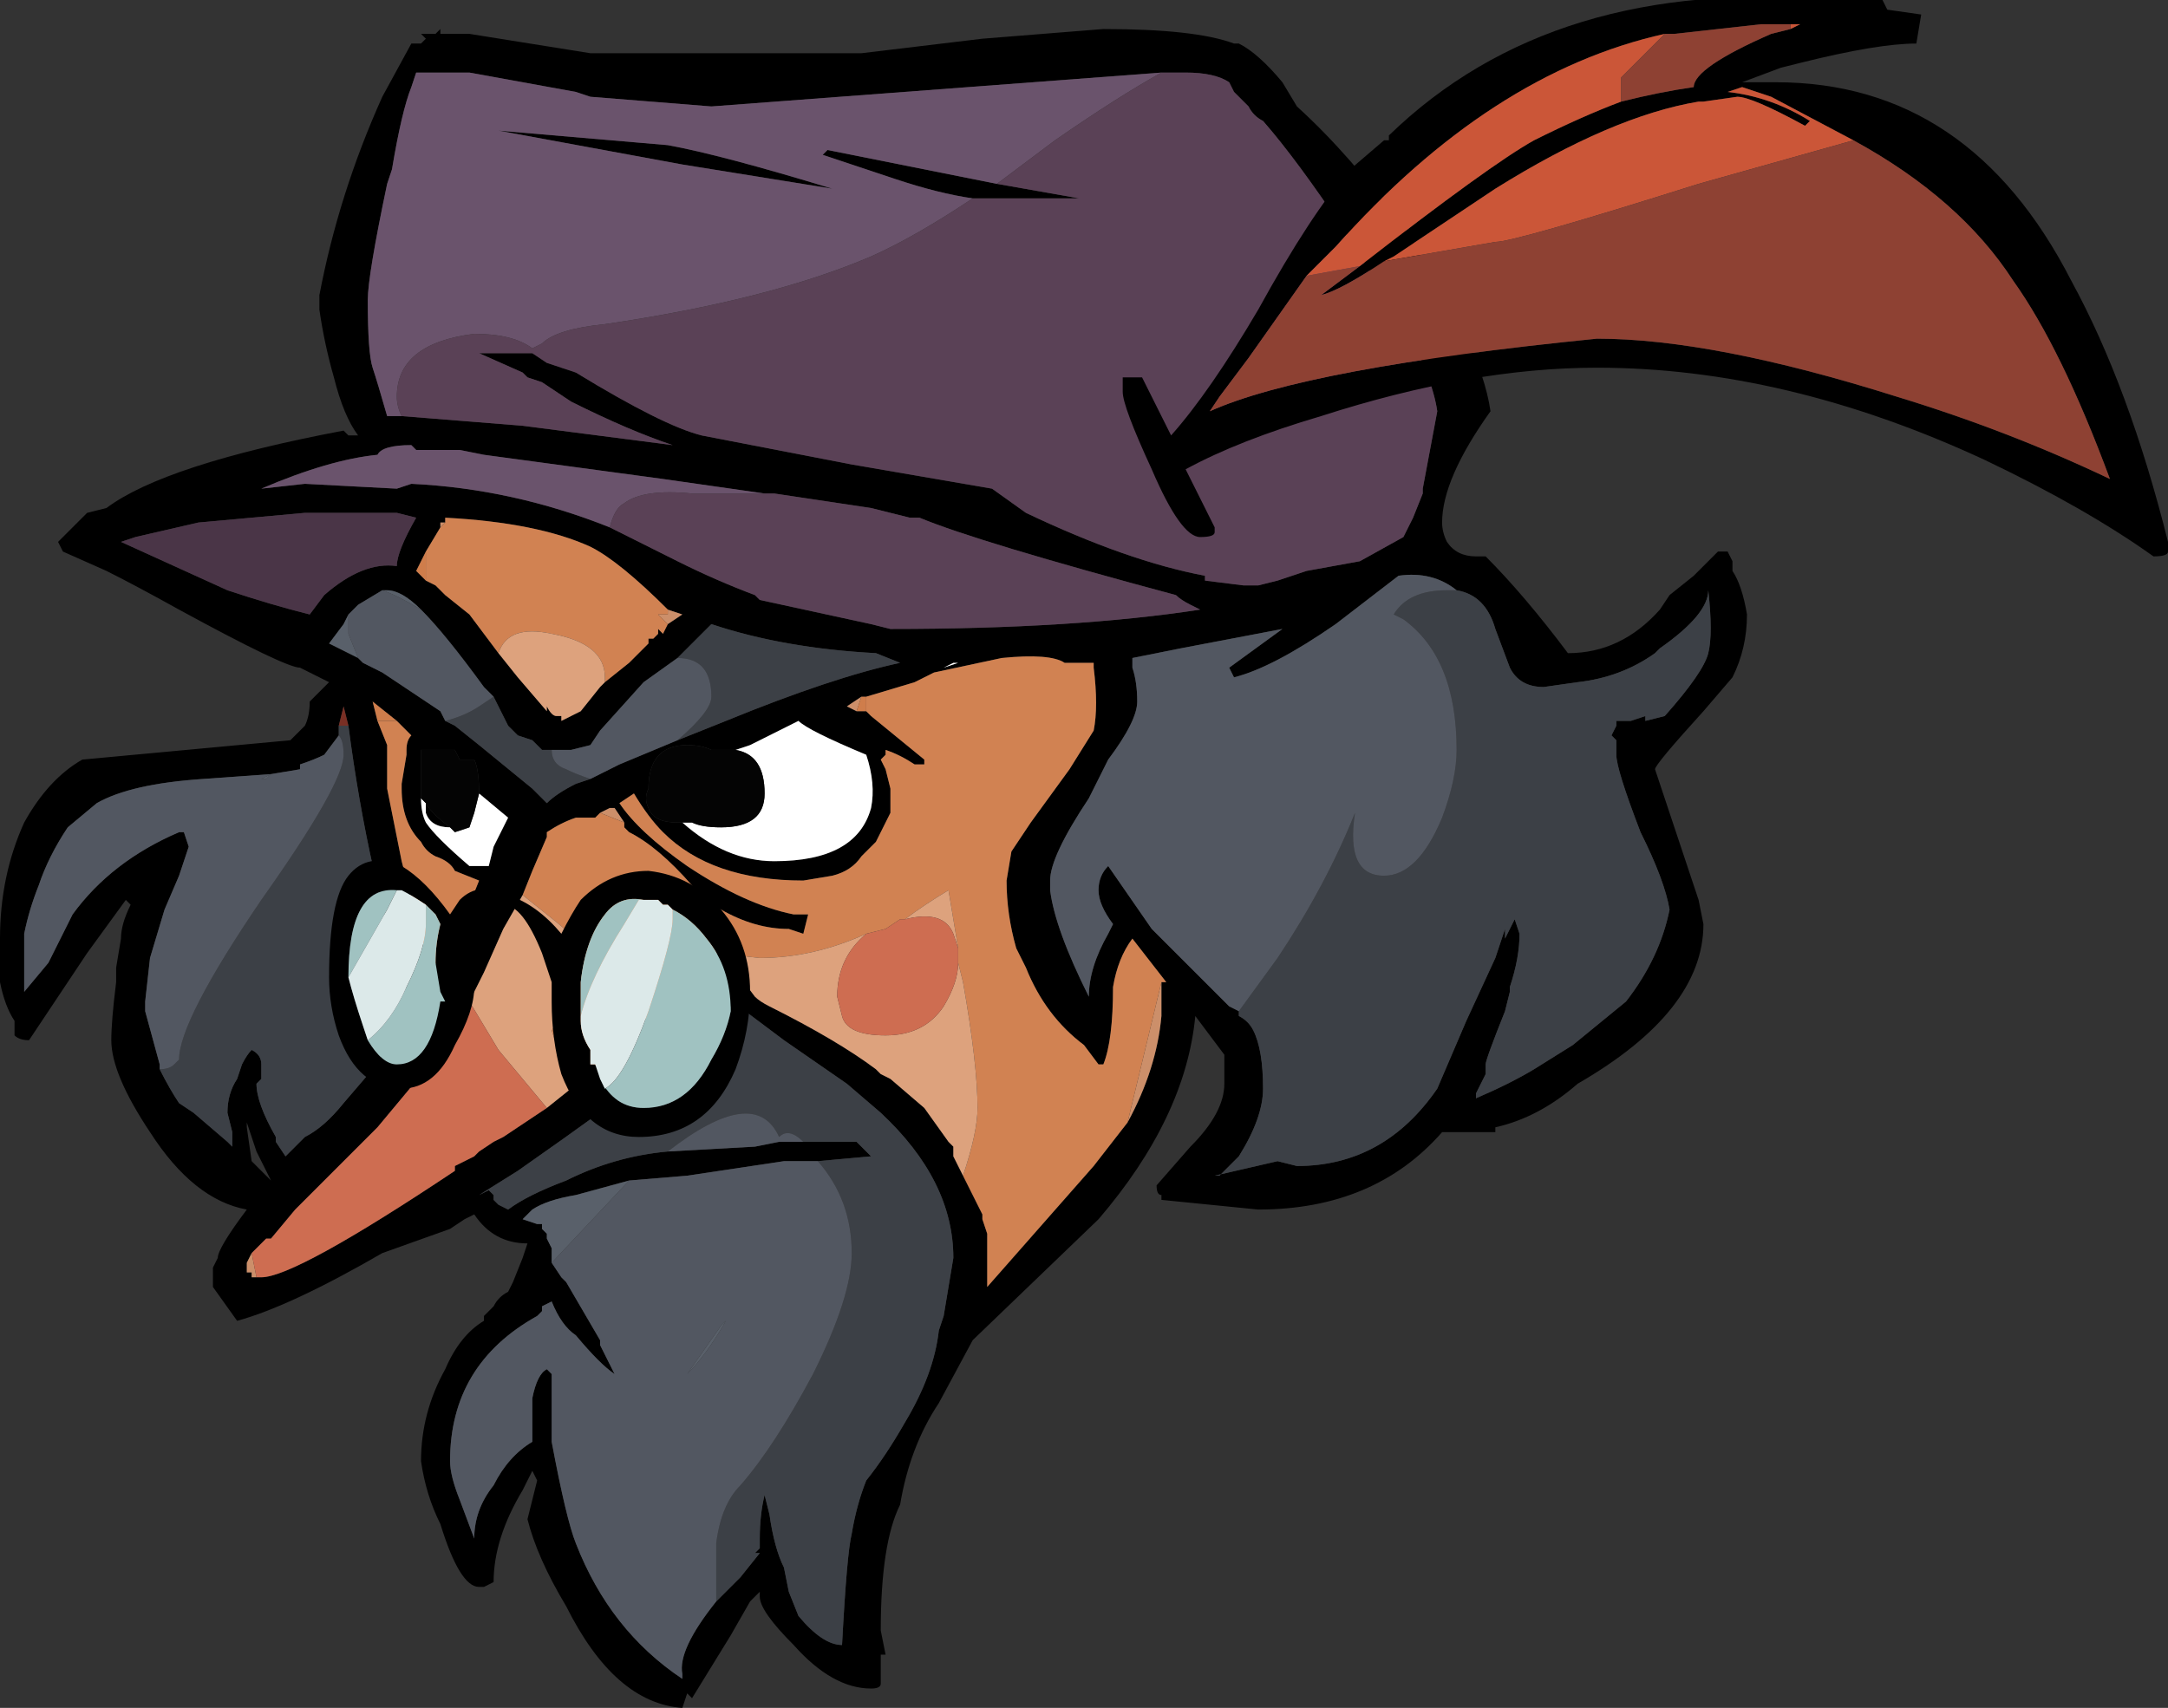 <?xml version="1.0" encoding="UTF-8" standalone="no"?>
<svg xmlns:ffdec="https://www.free-decompiler.com/flash" xmlns:xlink="http://www.w3.org/1999/xlink" ffdec:objectType="shape" height="17.65px" width="22.4px" xmlns="http://www.w3.org/2000/svg">
  <rect width="100%" height="100%" fill="#333333" stroke="none"/>
  <g transform="matrix(1.0, 0.0, 0.0, 1.0, -8.5, 17.9)">
    <path d="M20.5 -17.15 L15.85 -16.8 14.6 -16.9 14.45 -16.95 13.35 -17.15 12.8 -17.15 12.75 -17.0 Q12.65 -16.75 12.55 -16.15 L12.5 -16.0 Q12.3 -15.05 12.3 -14.8 12.3 -14.25 12.35 -14.1 12.4 -13.95 12.5 -13.6 L12.65 -13.6 13.9 -13.5 15.45 -13.3 Q15.0 -13.45 14.4 -13.75 L14.1 -13.95 13.95 -14.0 13.9 -14.05 13.45 -14.25 14.0 -14.25 14.15 -14.15 14.45 -14.05 Q15.35 -13.5 15.75 -13.4 L17.3 -13.1 18.75 -12.85 19.1 -12.6 Q20.15 -12.1 20.95 -11.95 L20.95 -11.9 21.35 -11.85 21.5 -11.85 21.7 -11.9 22.0 -12.0 22.55 -12.1 23.0 -12.35 23.1 -12.55 23.2 -12.8 23.2 -12.85 23.35 -13.65 Q23.3 -14.0 23.0 -14.55 L22.4 -15.5 Q21.9 -16.25 21.55 -16.65 21.45 -16.7 21.4 -16.8 L21.25 -16.95 21.2 -17.05 Q21.05 -17.15 20.75 -17.15 L20.5 -17.15 M18.55 -15.85 Q18.2 -15.9 17.75 -16.05 L17.0 -16.3 17.05 -16.35 18.8 -16.0 19.65 -15.85 18.55 -15.85 M13.35 -17.55 L14.6 -17.35 17.4 -17.35 18.65 -17.5 19.9 -17.6 Q20.85 -17.6 21.25 -17.45 L21.3 -17.45 Q21.5 -17.35 21.75 -17.05 L21.9 -16.8 Q22.45 -16.3 23.0 -15.55 23.8 -14.35 23.9 -13.65 23.4 -12.95 23.4 -12.5 23.4 -12.4 23.45 -12.3 23.55 -12.15 23.75 -12.15 L23.85 -12.15 Q24.25 -11.75 24.7 -11.15 25.25 -11.15 25.65 -11.6 L25.75 -11.75 26.0 -11.95 26.25 -12.2 26.35 -12.2 26.4 -12.1 26.4 -12.0 Q26.5 -11.85 26.55 -11.55 26.55 -11.2 26.4 -10.9 L26.1 -10.55 Q25.6 -10.0 25.6 -9.95 L26.05 -8.6 26.1 -8.35 Q26.1 -7.45 24.8 -6.7 24.4 -6.35 23.95 -6.25 L23.95 -6.2 23.4 -6.2 Q22.7 -5.4 21.5 -5.4 L20.5 -5.5 20.5 -5.55 Q20.45 -5.55 20.45 -5.65 L20.8 -6.05 Q21.15 -6.4 21.15 -6.7 L21.15 -7.0 20.85 -7.4 Q20.75 -6.35 19.85 -5.3 L18.55 -4.05 18.2 -3.4 Q17.9 -2.95 17.8 -2.35 17.6 -1.95 17.6 -1.05 L17.65 -0.8 17.6 -0.8 17.6 -0.5 Q17.6 -0.45 17.5 -0.45 17.1 -0.45 16.7 -0.9 16.35 -1.25 16.35 -1.4 L16.35 -1.45 16.25 -1.35 16.05 -1.0 15.65 -0.35 15.6 -0.4 15.55 -0.25 Q14.85 -0.3 14.35 -1.3 14.05 -1.8 13.95 -2.2 L14.05 -2.6 14.0 -2.7 13.9 -2.5 Q13.6 -2.0 13.6 -1.55 L13.5 -1.5 13.45 -1.5 Q13.25 -1.5 13.05 -2.15 12.9 -2.45 12.85 -2.8 12.85 -3.3 13.1 -3.75 13.25 -4.1 13.5 -4.25 L13.5 -4.3 13.6 -4.4 Q13.65 -4.5 13.75 -4.55 L13.8 -4.65 13.9 -4.9 13.95 -5.05 Q13.6 -5.05 13.4 -5.35 L13.3 -5.3 13.15 -5.2 12.45 -4.95 Q11.5 -4.4 10.95 -4.25 L10.7 -4.6 10.7 -4.8 10.75 -4.9 Q10.75 -5.0 11.05 -5.4 10.5 -5.5 10.05 -6.2 9.65 -6.8 9.65 -7.15 9.65 -7.35 9.7 -7.75 L9.7 -7.9 9.75 -8.2 Q9.75 -8.35 9.85 -8.55 L9.8 -8.6 9.4 -8.05 8.8 -7.15 Q8.7 -7.15 8.65 -7.2 L8.65 -7.35 Q8.55 -7.5 8.5 -7.75 L8.5 -8.2 Q8.5 -8.85 8.75 -9.4 9.0 -9.85 9.35 -10.05 L11.5 -10.25 11.65 -10.4 Q11.7 -10.5 11.7 -10.65 L11.9 -10.85 11.6 -11.0 Q11.45 -11.0 10.35 -11.6 9.9 -11.85 9.6 -12.0 L9.15 -12.2 9.1 -12.3 9.4 -12.6 9.6 -12.65 Q10.2 -13.1 12.05 -13.45 L12.1 -13.4 12.2 -13.4 Q12.05 -13.6 11.95 -14.0 11.85 -14.35 11.8 -14.7 L11.8 -14.85 Q12.0 -15.9 12.45 -16.9 L12.75 -17.45 12.85 -17.45 12.9 -17.5 12.85 -17.55 13.0 -17.55 13.05 -17.6 13.05 -17.55 13.35 -17.55 M17.1 -15.95 L15.55 -16.2 13.65 -16.55 15.4 -16.4 Q15.95 -16.3 17.1 -15.95 M9.75 -12.3 L10.85 -11.8 Q11.3 -11.65 11.7 -11.55 L11.85 -11.75 Q12.25 -12.1 12.6 -12.05 12.6 -12.2 12.8 -12.55 L12.6 -12.6 11.65 -12.6 10.55 -12.5 9.9 -12.35 9.75 -12.3 M12.0 -10.3 L11.85 -10.1 Q11.75 -10.05 11.6 -10.0 L11.6 -9.95 11.3 -9.9 10.6 -9.85 Q9.85 -9.8 9.5 -9.6 L9.2 -9.35 Q9.0 -9.05 8.9 -8.75 8.8 -8.5 8.75 -8.25 L8.75 -7.65 9.0 -7.95 9.25 -8.45 Q9.65 -9.0 10.35 -9.3 L10.4 -9.3 10.45 -9.15 10.35 -8.85 10.2 -8.5 10.05 -8.0 10.0 -7.55 10.0 -7.45 10.15 -6.9 10.15 -6.85 Q10.25 -6.65 10.35 -6.5 L10.5 -6.4 10.85 -6.1 10.9 -6.05 10.9 -6.2 10.85 -6.4 Q10.85 -6.6 10.95 -6.75 L11.0 -6.9 Q11.05 -7.0 11.1 -7.05 11.2 -7.0 11.2 -6.9 L11.2 -6.75 11.15 -6.7 Q11.15 -6.5 11.35 -6.15 L11.35 -6.1 11.45 -5.95 11.65 -6.15 Q11.85 -6.25 12.05 -6.5 L12.35 -6.85 12.75 -7.5 Q12.3 -8.85 12.1 -10.4 L12.05 -10.6 12.0 -10.4 12.0 -10.3 M11.05 -6.25 L11.1 -5.9 11.3 -5.7 11.15 -6.0 11.05 -6.3 11.05 -6.25 M13.35 -7.55 L12.9 -6.85 12.4 -6.25 11.55 -5.4 11.3 -5.1 11.25 -5.1 11.1 -4.95 11.05 -4.85 11.05 -4.75 11.1 -4.75 11.1 -4.7 11.15 -4.7 11.2 -4.7 Q11.55 -4.7 13.2 -5.8 L13.2 -5.85 13.4 -5.95 13.45 -6.0 13.6 -6.1 13.7 -6.15 14.15 -6.45 14.4 -6.65 15.9 -8.05 16.0 -8.0 16.3 -7.6 Q16.35 -7.55 16.45 -7.5 17.15 -7.15 17.55 -6.85 L17.6 -6.8 17.7 -6.75 18.05 -6.45 18.3 -6.1 18.35 -6.05 18.35 -5.95 18.45 -5.75 18.65 -5.35 18.65 -5.3 18.7 -5.15 18.7 -4.6 19.8 -5.85 20.15 -6.3 Q20.45 -6.85 20.5 -7.4 L20.5 -7.75 20.55 -7.75 20.2 -8.2 Q20.05 -8.0 20.0 -7.7 20.0 -7.15 19.9 -6.9 L19.85 -6.9 19.7 -7.1 Q19.5 -7.25 19.35 -7.45 19.2 -7.65 19.1 -7.9 L19.0 -8.1 Q18.9 -8.45 18.9 -8.8 L18.95 -9.1 Q19.05 -9.25 19.15 -9.4 L19.55 -9.95 19.8 -10.35 Q19.85 -10.6 19.8 -11.0 L19.8 -11.05 19.5 -11.05 Q19.35 -11.15 18.85 -11.1 L18.15 -10.95 17.95 -10.85 17.45 -10.7 17.4 -10.7 17.25 -10.6 17.35 -10.55 17.45 -10.55 17.5 -10.5 18.05 -10.05 18.05 -10.0 17.95 -10.0 Q17.8 -10.1 17.65 -10.15 L17.65 -10.1 17.6 -10.05 17.65 -9.95 17.7 -9.75 17.7 -9.5 17.55 -9.2 17.4 -9.05 Q17.3 -8.9 17.1 -8.85 L16.8 -8.8 Q15.85 -8.8 15.35 -9.3 15.2 -9.45 15.05 -9.7 L14.9 -9.6 Q15.1 -9.3 15.6 -8.95 16.2 -8.55 16.7 -8.45 L16.85 -8.45 16.8 -8.25 16.65 -8.3 Q16.3 -8.3 15.95 -8.5 L15.85 -8.55 15.65 -8.75 Q15.3 -9.15 15.0 -9.3 L14.95 -9.35 14.95 -9.4 14.85 -9.55 14.8 -9.55 14.7 -9.5 14.65 -9.45 14.45 -9.45 Q14.3 -9.4 14.15 -9.3 L14.15 -9.25 14.0 -8.9 13.9 -8.65 13.7 -8.3 13.5 -7.85 13.35 -7.55 M14.8 -12.45 L15.5 -12.1 Q15.9 -11.9 16.3 -11.75 L16.35 -11.7 17.5 -11.45 17.7 -11.4 Q19.6 -11.4 20.9 -11.6 L20.8 -11.65 Q20.7 -11.7 20.65 -11.75 18.6 -12.3 18.0 -12.55 L17.9 -12.55 17.5 -12.65 16.5 -12.8 16.4 -12.8 15.35 -12.95 13.5 -13.2 13.25 -13.25 12.8 -13.25 12.75 -13.3 Q12.45 -13.3 12.4 -13.2 11.9 -13.15 11.2 -12.85 L11.65 -12.9 12.6 -12.85 12.75 -12.9 Q13.8 -12.85 14.8 -12.45 M23.55 -11.8 Q23.3 -12.0 22.95 -11.95 L22.3 -11.45 Q21.65 -11.0 21.25 -10.9 L21.2 -11.0 21.75 -11.4 20.7 -11.2 20.2 -11.1 20.2 -11.0 Q20.25 -10.85 20.25 -10.65 20.25 -10.45 19.95 -10.05 L19.75 -9.65 Q19.35 -9.05 19.35 -8.8 L19.35 -8.7 Q19.4 -8.3 19.75 -7.6 19.75 -7.9 19.95 -8.25 L20.0 -8.35 Q19.85 -8.55 19.85 -8.7 19.85 -8.85 19.95 -8.95 L20.4 -8.3 21.2 -7.5 21.3 -7.45 21.3 -7.4 Q21.4 -7.35 21.45 -7.25 21.55 -7.05 21.55 -6.65 21.55 -6.35 21.3 -5.95 L21.1 -5.75 21.05 -5.75 21.7 -5.9 21.9 -5.85 Q22.8 -5.85 23.35 -6.65 L23.65 -7.35 23.95 -8.0 24.05 -8.3 24.05 -8.2 24.15 -8.4 24.2 -8.25 Q24.2 -8.0 24.1 -7.7 L24.1 -7.65 24.05 -7.45 Q23.85 -6.95 23.85 -6.9 L23.85 -6.8 23.75 -6.6 23.75 -6.55 Q24.1 -6.7 24.35 -6.85 L24.75 -7.1 25.3 -7.55 Q25.65 -8.0 25.75 -8.5 25.7 -8.8 25.45 -9.3 25.2 -9.95 25.2 -10.1 L25.2 -10.25 25.15 -10.3 25.2 -10.4 25.2 -10.45 25.35 -10.45 25.5 -10.5 25.5 -10.45 25.7 -10.5 Q26.1 -10.95 26.15 -11.15 26.2 -11.35 26.15 -11.8 26.15 -11.55 25.65 -11.2 L25.6 -11.15 Q25.25 -10.9 24.8 -10.85 L24.45 -10.8 Q24.2 -10.8 24.1 -11.0 L23.95 -11.4 Q23.85 -11.75 23.55 -11.8 M15.5 -10.25 L16.0 -10.45 Q17.1 -10.9 17.8 -11.05 L17.55 -11.15 Q16.6 -11.2 15.85 -11.45 L15.5 -11.1 15.15 -10.85 14.7 -10.35 14.6 -10.2 14.4 -10.15 14.2 -10.15 14.1 -10.15 14.0 -10.25 13.85 -10.3 13.75 -10.4 13.6 -10.7 13.5 -10.8 Q13.1 -11.35 12.85 -11.6 12.65 -11.8 12.5 -11.8 L12.45 -11.8 12.2 -11.65 12.1 -11.55 12.05 -11.45 11.9 -11.25 12.2 -11.1 12.25 -11.05 12.45 -10.95 13.05 -10.55 13.1 -10.45 13.2 -10.4 13.45 -10.2 14.0 -9.75 14.15 -9.6 Q14.25 -9.7 14.45 -9.8 L14.6 -9.85 14.9 -10.0 15.5 -10.25 M18.35 -11.05 L18.25 -11.0 18.4 -11.05 18.35 -11.05 M15.55 -9.4 Q16.0 -9.0 16.5 -9.0 17.35 -9.0 17.5 -9.55 17.55 -9.8 17.45 -10.1 16.85 -10.35 16.75 -10.45 L16.25 -10.2 16.1 -10.15 15.85 -10.15 Q15.75 -10.2 15.6 -10.2 15.2 -10.2 15.2 -9.75 15.15 -9.65 15.2 -9.55 15.25 -9.4 15.5 -9.4 L15.55 -9.4 M15.4 -11.45 L15.55 -11.55 15.4 -11.6 Q14.9 -12.1 14.6 -12.25 14.05 -12.5 13.1 -12.55 L13.1 -12.5 13.05 -12.5 13.05 -12.45 12.9 -12.2 12.8 -12.0 12.9 -11.9 13.0 -11.85 13.1 -11.75 13.35 -11.55 13.65 -11.15 13.85 -10.9 14.15 -10.55 14.15 -10.6 Q14.2 -10.5 14.25 -10.5 L14.3 -10.5 14.3 -10.45 14.5 -10.55 14.7 -10.8 14.75 -10.85 15.0 -11.05 15.2 -11.25 15.2 -11.3 15.25 -11.3 15.3 -11.35 15.3 -11.4 15.35 -11.35 15.4 -11.45 M13.45 -9.7 Q13.45 -9.95 13.4 -10.05 L13.25 -10.05 13.2 -10.15 12.85 -10.15 Q12.85 -10.25 12.85 -10.0 L12.85 -9.65 Q12.85 -9.5 12.9 -9.4 13.0 -9.25 13.35 -8.95 L13.55 -8.95 13.6 -9.15 13.75 -9.45 13.45 -9.7 M12.9 -9.6 Q12.95 -9.5 13.15 -9.35 12.95 -9.35 12.9 -9.5 L12.9 -9.6 M12.4 -10.45 L12.5 -10.2 12.5 -9.75 Q12.6 -9.25 12.65 -9.0 L12.95 -7.85 13.35 -8.55 13.45 -8.8 13.2 -8.9 Q13.15 -9.0 13.0 -9.05 12.9 -9.1 12.85 -9.2 12.65 -9.4 12.65 -9.75 L12.65 -9.8 12.7 -10.1 12.7 -10.15 Q12.7 -10.25 12.75 -10.3 L12.6 -10.45 12.35 -10.65 12.4 -10.45 M15.9 -1.35 L16.15 -1.6 16.35 -1.85 16.3 -1.85 16.35 -1.9 16.35 -2.0 Q16.35 -2.25 16.4 -2.45 L16.45 -2.25 Q16.5 -1.9 16.6 -1.7 L16.65 -1.45 16.75 -1.2 Q17.0 -0.9 17.2 -0.9 17.25 -1.85 17.3 -2.05 17.35 -2.35 17.45 -2.6 17.65 -2.85 17.85 -3.2 18.15 -3.7 18.2 -4.15 L18.25 -4.3 18.35 -4.9 Q18.35 -5.7 17.6 -6.4 L17.25 -6.7 16.6 -7.15 16.2 -7.45 16.05 -7.5 Q15.85 -7.2 13.85 -5.8 L13.45 -5.55 13.55 -5.6 13.6 -5.55 13.6 -5.5 13.65 -5.45 13.75 -5.4 Q13.95 -5.55 14.35 -5.7 14.85 -5.95 15.4 -6.0 L16.3 -6.05 16.55 -6.1 16.8 -6.1 17.35 -6.1 17.5 -5.95 16.95 -5.9 16.6 -5.9 15.6 -5.75 15.0 -5.7 14.45 -5.55 Q14.15 -5.5 14.0 -5.4 L13.9 -5.3 14.05 -5.25 14.1 -5.25 14.1 -5.2 14.15 -5.15 14.15 -5.1 14.2 -5.0 14.2 -4.85 14.3 -4.7 14.35 -4.65 14.7 -4.05 14.7 -4.0 14.85 -3.7 Q14.7 -3.8 14.45 -4.1 14.3 -4.2 14.2 -4.45 L14.1 -4.4 14.1 -4.35 14.05 -4.3 Q13.15 -3.8 13.15 -2.8 13.15 -2.65 13.25 -2.4 L13.4 -2.0 Q13.4 -2.3 13.6 -2.55 13.75 -2.85 14.0 -3.0 L14.0 -3.05 Q14.0 -3.35 14.0 -3.45 14.05 -3.7 14.15 -3.75 L14.2 -3.7 14.2 -3.1 Q14.2 -3.2 14.2 -3.05 L14.2 -3.0 Q14.35 -2.2 14.45 -1.95 14.8 -1.05 15.55 -0.55 L15.55 -0.6 Q15.5 -0.85 15.9 -1.35" fill="#000000" fill-rule="evenodd" stroke="none"/>
    <path d="M18.35 -11.05 L18.4 -11.05 18.25 -11.0 18.35 -11.05 M16.1 -10.15 L16.25 -10.2 16.75 -10.45 Q16.85 -10.35 17.45 -10.1 17.55 -9.8 17.5 -9.55 17.35 -9.0 16.5 -9.0 16.0 -9.0 15.55 -9.4 L15.65 -9.4 Q15.75 -9.35 15.95 -9.35 16.4 -9.35 16.4 -9.7 16.4 -10.1 16.1 -10.15 M13.45 -9.7 L13.75 -9.45 13.6 -9.15 13.55 -8.95 13.35 -8.95 Q13.0 -9.25 12.9 -9.4 12.85 -9.5 12.85 -9.65 L12.9 -9.6 12.9 -9.5 Q12.95 -9.35 13.15 -9.35 L13.2 -9.3 13.35 -9.35 13.4 -9.5 13.45 -9.7" fill="#ffffff" fill-rule="evenodd" stroke="none"/>
    <path d="M11.1 -4.95 L11.15 -4.7 11.1 -4.7 11.1 -4.75 11.05 -4.75 11.05 -4.85 11.1 -4.95 M14.7 -9.5 L14.8 -9.55 14.85 -9.55 14.95 -9.4 14.7 -9.5 M17.35 -10.55 L17.25 -10.6 17.4 -10.7 17.35 -10.55 M20.5 -7.75 L20.5 -7.4 Q20.45 -6.85 20.15 -6.3 L20.5 -7.75 M15.4 -11.6 L15.55 -11.55 15.4 -11.45 15.3 -11.55 15.4 -11.55 15.4 -11.6 M13.05 -12.45 L13.05 -12.5 13.1 -12.5 13.05 -12.45" fill="#cc8f6a" fill-rule="evenodd" stroke="none"/>
    <path d="M17.45 -10.55 L17.35 -10.55 17.4 -10.7 17.45 -10.7 17.45 -10.55 M12.9 -11.9 L12.8 -12.0 12.9 -12.2 Q12.9 -12.05 12.9 -11.9 M12.6 -10.45 L12.4 -10.45 12.35 -10.65 12.6 -10.45" fill="#cf7d4b" fill-rule="evenodd" stroke="none"/>
    <path d="M12.0 -10.4 L12.05 -10.6 12.1 -10.4 12.0 -10.4" fill="#792f24" fill-rule="evenodd" stroke="none"/>
    <path d="M11.3 -9.9 L11.25 -9.85 11.2 -9.85 11.3 -9.9 M12.2 -11.1 L11.9 -11.25 12.05 -11.45 12.1 -11.55 12.1 -11.35 12.2 -11.1 M12.45 -11.8 L12.5 -11.8 Q12.65 -11.8 12.85 -11.6 12.6 -11.75 12.45 -11.8 M14.2 -4.85 L14.2 -5.0 14.15 -5.1 14.15 -5.15 14.1 -5.2 14.1 -5.25 14.05 -5.25 13.9 -5.3 14.0 -5.4 Q14.15 -5.5 14.45 -5.55 L15.0 -5.7 14.2 -4.85 M16.0 -4.25 Q15.8 -3.9 15.6 -3.7 L15.95 -4.2 16.0 -4.25" fill="#59606a" fill-rule="evenodd" stroke="none"/>
    <path d="M13.9 -8.65 L14.0 -8.9 14.15 -9.25 14.15 -9.3 Q14.3 -9.4 14.45 -9.45 L14.65 -9.45 14.7 -9.5 14.95 -9.4 14.95 -9.35 15.0 -9.3 Q15.3 -9.15 15.65 -8.75 L15.85 -8.55 15.95 -8.5 Q16.3 -8.3 16.65 -8.3 L16.8 -8.25 16.85 -8.45 16.7 -8.45 Q16.2 -8.55 15.6 -8.95 15.1 -9.3 14.9 -9.6 L15.05 -9.7 Q15.2 -9.45 15.35 -9.3 15.85 -8.8 16.8 -8.8 L17.1 -8.85 Q17.3 -8.9 17.4 -9.05 L17.55 -9.2 17.7 -9.5 17.7 -9.75 17.65 -9.95 17.6 -10.05 17.65 -10.1 17.65 -10.15 Q17.8 -10.1 17.95 -10.0 L18.05 -10.0 18.05 -10.05 17.5 -10.5 17.45 -10.55 17.45 -10.7 17.95 -10.85 18.15 -10.95 18.85 -11.1 Q19.35 -11.15 19.5 -11.05 L19.8 -11.05 19.8 -11.0 Q19.85 -10.6 19.8 -10.35 L19.55 -9.95 19.15 -9.4 Q19.05 -9.25 18.95 -9.1 L18.9 -8.8 Q18.9 -8.45 19.0 -8.1 L19.1 -7.9 Q19.2 -7.65 19.35 -7.45 19.5 -7.25 19.7 -7.1 L19.85 -6.9 19.9 -6.9 Q20.0 -7.15 20.0 -7.7 20.05 -8.0 20.2 -8.2 L20.55 -7.75 20.5 -7.75 20.15 -6.3 19.8 -5.85 18.7 -4.6 18.7 -5.15 18.65 -5.3 18.65 -5.35 18.45 -5.75 Q18.6 -6.2 18.6 -6.45 18.6 -6.9 18.45 -7.75 L18.4 -7.95 18.4 -8.1 18.3 -8.7 Q18.05 -8.55 17.85 -8.4 L17.8 -8.4 17.65 -8.3 17.45 -8.25 Q16.9 -8.0 16.35 -8.0 L15.9 -8.05 14.4 -6.65 14.2 -7.25 14.3 -7.4 14.6 -7.95 Q14.6 -8.1 14.15 -8.45 L13.9 -8.65 M15.4 -11.6 L15.4 -11.55 15.3 -11.55 15.4 -11.45 15.35 -11.35 15.3 -11.4 15.3 -11.35 15.25 -11.3 15.2 -11.3 15.2 -11.25 15.0 -11.05 14.75 -10.85 14.75 -10.9 Q14.75 -11.25 14.2 -11.35 13.75 -11.45 13.65 -11.15 L13.35 -11.55 13.1 -11.75 13.0 -11.85 12.9 -11.9 Q12.9 -12.05 12.9 -12.2 L13.05 -12.45 13.1 -12.5 13.1 -12.55 Q14.05 -12.5 14.6 -12.25 14.9 -12.1 15.4 -11.6 M12.6 -10.45 L12.75 -10.3 Q12.7 -10.25 12.7 -10.15 L12.7 -10.1 12.65 -9.8 12.65 -9.75 Q12.65 -9.4 12.85 -9.2 12.9 -9.1 13.0 -9.05 13.15 -9.0 13.2 -8.9 L13.45 -8.8 13.35 -8.55 12.95 -7.85 12.65 -9.0 Q12.6 -9.25 12.5 -9.75 L12.5 -10.2 12.4 -10.45 12.6 -10.45" fill="#d18252" fill-rule="evenodd" stroke="none"/>
    <path d="M16.1 -10.15 Q16.4 -10.1 16.4 -9.7 16.4 -9.35 15.95 -9.35 15.75 -9.35 15.65 -9.4 L15.55 -9.4 15.5 -9.4 Q15.25 -9.4 15.2 -9.55 15.15 -9.65 15.2 -9.75 15.2 -10.2 15.6 -10.2 15.75 -10.2 15.85 -10.15 L16.1 -10.15 M12.85 -9.65 L12.85 -10.0 Q12.85 -10.25 12.85 -10.15 L13.2 -10.15 13.25 -10.05 13.4 -10.05 Q13.45 -9.95 13.45 -9.7 L13.4 -9.5 13.35 -9.35 13.2 -9.3 13.15 -9.35 Q12.95 -9.5 12.9 -9.6 L12.85 -9.65" fill="#040404" fill-rule="evenodd" stroke="none"/>
    <path d="M12.0 -10.3 L12.0 -10.4 12.1 -10.4 Q12.3 -8.85 12.75 -7.5 L12.35 -6.85 12.05 -6.5 Q11.85 -6.25 11.65 -6.15 L11.45 -5.95 11.35 -6.1 11.35 -6.15 Q11.15 -6.5 11.15 -6.7 L11.2 -6.75 11.2 -6.9 Q11.2 -7.0 11.1 -7.05 11.05 -7.0 11.0 -6.9 L10.95 -6.75 Q10.85 -6.6 10.85 -6.4 L10.9 -6.2 10.9 -6.05 10.85 -6.1 10.5 -6.4 10.35 -6.5 Q10.25 -6.65 10.15 -6.85 10.25 -6.85 10.3 -6.9 L10.35 -6.95 Q10.35 -7.35 11.2 -8.6 12.05 -9.8 12.05 -10.1 12.05 -10.25 12.0 -10.3 M21.3 -7.45 L21.7 -8.0 Q22.2 -8.75 22.5 -9.5 22.4 -8.85 22.8 -8.85 23.15 -8.85 23.4 -9.45 23.55 -9.85 23.55 -10.15 23.55 -11.1 23.0 -11.5 L22.9 -11.55 Q23.05 -11.8 23.45 -11.8 L23.55 -11.8 Q23.85 -11.75 23.95 -11.4 L24.1 -11.0 Q24.2 -10.8 24.45 -10.8 L24.8 -10.85 Q25.25 -10.9 25.6 -11.15 L25.65 -11.2 Q26.15 -11.55 26.15 -11.8 26.2 -11.35 26.15 -11.15 26.1 -10.95 25.7 -10.5 L25.5 -10.45 25.5 -10.5 25.35 -10.45 25.2 -10.45 25.2 -10.4 25.15 -10.3 25.2 -10.25 25.2 -10.1 Q25.2 -9.95 25.45 -9.3 25.7 -8.8 25.75 -8.5 25.65 -8.0 25.3 -7.55 L24.75 -7.1 24.35 -6.85 Q24.1 -6.7 23.75 -6.55 L23.75 -6.6 23.85 -6.8 23.85 -6.9 Q23.85 -6.95 24.05 -7.45 L24.1 -7.65 24.1 -7.7 Q24.2 -8.0 24.2 -8.25 L24.15 -8.4 24.05 -8.2 24.05 -8.3 23.95 -8.0 23.65 -7.35 23.35 -6.65 Q22.8 -5.85 21.9 -5.85 L21.7 -5.9 21.05 -5.75 21.1 -5.75 21.3 -5.95 Q21.55 -6.35 21.55 -6.65 21.55 -7.05 21.45 -7.25 21.4 -7.35 21.3 -7.4 L21.3 -7.45 M15.5 -11.1 L15.85 -11.45 Q16.6 -11.2 17.55 -11.15 L17.8 -11.05 Q17.1 -10.9 16.0 -10.45 L15.5 -10.25 Q15.85 -10.55 15.85 -10.7 15.85 -11.1 15.5 -11.1 M14.6 -9.85 L14.45 -9.8 Q14.25 -9.7 14.15 -9.6 L14.0 -9.75 13.45 -10.2 13.2 -10.4 13.1 -10.45 Q13.3 -10.5 13.45 -10.6 L13.6 -10.7 13.75 -10.4 13.85 -10.3 14.0 -10.25 14.1 -10.15 14.2 -10.15 Q14.2 -10.0 14.35 -9.95 14.45 -9.9 14.6 -9.85 M15.4 -6.0 Q14.85 -5.95 14.35 -5.7 13.95 -5.55 13.75 -5.4 L13.65 -5.45 13.6 -5.5 13.6 -5.55 13.55 -5.6 13.45 -5.55 13.85 -5.8 Q15.85 -7.2 16.05 -7.5 L16.2 -7.45 16.6 -7.15 17.25 -6.7 17.6 -6.4 Q18.35 -5.7 18.35 -4.9 L18.25 -4.3 18.2 -4.15 Q18.15 -3.7 17.85 -3.2 17.65 -2.85 17.45 -2.6 17.35 -2.35 17.3 -2.05 17.25 -1.85 17.2 -0.9 17.0 -0.9 16.75 -1.2 L16.65 -1.45 16.6 -1.7 Q16.5 -1.9 16.45 -2.25 L16.4 -2.45 Q16.35 -2.25 16.35 -2.0 L16.35 -1.9 16.3 -1.85 16.35 -1.85 16.15 -1.6 15.9 -1.35 15.9 -1.95 Q15.95 -2.35 16.15 -2.55 16.5 -2.95 16.9 -3.7 17.3 -4.5 17.3 -4.95 17.3 -5.5 16.95 -5.9 L17.5 -5.95 17.35 -6.1 16.8 -6.1 Q16.65 -6.25 16.55 -6.15 16.3 -6.7 15.4 -6.0" fill="#3c4046" fill-rule="evenodd" stroke="none"/>
    <path d="M11.3 -9.9 L11.2 -9.85 11.25 -9.85 11.3 -9.9 11.6 -9.95 11.6 -10.0 Q11.75 -10.05 11.85 -10.1 L12.0 -10.3 Q12.05 -10.25 12.05 -10.1 12.05 -9.8 11.2 -8.6 10.35 -7.35 10.35 -6.95 L10.3 -6.9 Q10.25 -6.85 10.15 -6.85 L10.15 -6.9 10.0 -7.45 10.0 -7.55 10.05 -8.0 10.2 -8.5 10.35 -8.85 10.45 -9.15 10.4 -9.3 10.35 -9.3 Q9.65 -9.0 9.25 -8.45 L9.0 -7.95 8.75 -7.65 8.75 -8.25 Q8.8 -8.5 8.9 -8.75 9.0 -9.05 9.2 -9.35 L9.5 -9.6 Q9.85 -9.8 10.6 -9.85 L11.3 -9.9 M21.3 -7.45 L21.2 -7.5 20.4 -8.3 19.95 -8.95 Q19.85 -8.85 19.85 -8.7 19.85 -8.55 20.0 -8.35 L19.95 -8.25 Q19.75 -7.9 19.75 -7.6 19.4 -8.3 19.35 -8.7 L19.35 -8.8 Q19.35 -9.05 19.75 -9.65 L19.95 -10.05 Q20.25 -10.45 20.25 -10.65 20.25 -10.85 20.2 -11.0 L20.2 -11.1 20.7 -11.2 21.75 -11.4 21.2 -11.0 21.25 -10.9 Q21.65 -11.0 22.3 -11.45 L22.95 -11.95 Q23.3 -12.0 23.55 -11.8 L23.45 -11.8 Q23.05 -11.8 22.9 -11.55 L23.0 -11.5 Q23.55 -11.1 23.55 -10.15 23.55 -9.85 23.4 -9.45 23.15 -8.85 22.8 -8.85 22.4 -8.85 22.5 -9.5 22.2 -8.75 21.7 -8.0 L21.3 -7.45 M15.5 -11.1 Q15.85 -11.1 15.85 -10.7 15.85 -10.55 15.5 -10.25 L14.9 -10.0 14.6 -9.85 Q14.45 -9.9 14.35 -9.95 14.2 -10.0 14.2 -10.15 L14.4 -10.15 14.6 -10.2 14.7 -10.35 15.15 -10.85 15.5 -11.1 M13.1 -10.45 L13.05 -10.55 12.45 -10.95 12.25 -11.05 12.2 -11.1 12.1 -11.35 12.1 -11.55 12.2 -11.65 12.45 -11.8 Q12.6 -11.75 12.85 -11.6 13.1 -11.35 13.5 -10.8 L13.6 -10.7 13.45 -10.6 Q13.3 -10.5 13.1 -10.45 M15.4 -6.0 Q16.3 -6.7 16.55 -6.15 16.65 -6.25 16.8 -6.1 L16.55 -6.1 16.3 -6.05 15.4 -6.0 M16.95 -5.9 Q17.3 -5.5 17.3 -4.95 17.3 -4.5 16.9 -3.7 16.5 -2.95 16.15 -2.55 15.95 -2.35 15.9 -1.95 L15.9 -1.35 Q15.5 -0.85 15.55 -0.6 L15.55 -0.55 Q14.8 -1.05 14.45 -1.95 14.35 -2.2 14.2 -3.0 L14.2 -3.05 Q14.2 -3.2 14.2 -3.1 L14.2 -3.7 14.15 -3.75 Q14.05 -3.7 14.0 -3.45 14.0 -3.35 14.0 -3.05 L14.0 -3.0 Q13.75 -2.85 13.6 -2.55 13.4 -2.3 13.4 -2.0 L13.25 -2.4 Q13.15 -2.65 13.15 -2.8 13.15 -3.8 14.05 -4.3 L14.1 -4.35 14.1 -4.4 14.2 -4.45 Q14.3 -4.2 14.45 -4.1 14.7 -3.8 14.85 -3.7 L14.7 -4.0 14.7 -4.05 14.35 -4.65 14.3 -4.7 14.2 -4.85 15.0 -5.7 15.6 -5.75 16.6 -5.9 16.95 -5.9 M16.0 -4.25 L15.95 -4.2 15.6 -3.7 Q15.8 -3.9 16.0 -4.25" fill="#525761" fill-rule="evenodd" stroke="none"/>
    <path d="M14.15 -6.45 L13.65 -7.05 13.35 -7.55 13.5 -7.85 13.7 -8.3 13.9 -8.65 14.15 -8.45 Q14.6 -8.1 14.6 -7.95 L14.3 -7.4 14.2 -7.25 14.4 -6.65 14.15 -6.45 M18.45 -5.75 L18.35 -5.95 18.35 -6.05 18.3 -6.1 18.05 -6.45 17.7 -6.75 17.6 -6.8 17.55 -6.85 Q17.15 -7.15 16.45 -7.5 16.35 -7.55 16.3 -7.6 L16.0 -8.0 15.9 -8.05 16.35 -8.0 Q16.9 -8.0 17.45 -8.25 17.15 -8.0 17.15 -7.6 L17.2 -7.4 Q17.25 -7.2 17.65 -7.2 18.05 -7.2 18.25 -7.5 18.4 -7.75 18.4 -7.95 L18.45 -7.75 Q18.6 -6.9 18.6 -6.45 18.6 -6.2 18.45 -5.75 M17.85 -8.4 Q18.05 -8.55 18.3 -8.7 L18.4 -8.1 18.35 -8.25 Q18.25 -8.5 17.85 -8.4 M14.75 -10.85 L14.7 -10.8 14.5 -10.55 14.3 -10.45 14.3 -10.5 14.25 -10.5 Q14.2 -10.5 14.15 -10.6 L14.15 -10.55 13.85 -10.9 13.65 -11.15 Q13.75 -11.45 14.2 -11.35 14.75 -11.25 14.75 -10.9 L14.75 -10.85" fill="#dda27d" fill-rule="evenodd" stroke="none"/>
    <path d="M12.65 -13.6 L12.5 -13.6 Q12.4 -13.95 12.35 -14.1 12.3 -14.25 12.3 -14.8 12.3 -15.05 12.5 -16.0 L12.55 -16.15 Q12.65 -16.75 12.75 -17.0 L12.8 -17.15 13.35 -17.15 14.45 -16.95 14.6 -16.9 15.85 -16.8 20.5 -17.15 Q20.05 -16.9 19.4 -16.45 L18.8 -16.0 17.05 -16.35 17.0 -16.3 17.75 -16.05 Q18.2 -15.9 18.55 -15.85 17.95 -15.45 17.5 -15.25 16.45 -14.8 14.75 -14.55 14.25 -14.5 14.1 -14.35 L14.0 -14.3 Q13.8 -14.45 13.4 -14.45 12.6 -14.35 12.6 -13.8 12.6 -13.7 12.65 -13.6 M17.1 -15.95 Q15.95 -16.3 15.4 -16.4 L13.65 -16.55 15.55 -16.2 17.1 -15.95 M16.4 -12.8 L15.65 -12.8 Q15.15 -12.85 14.95 -12.7 14.85 -12.65 14.8 -12.45 13.8 -12.85 12.75 -12.9 L12.6 -12.85 11.65 -12.9 11.2 -12.85 Q11.9 -13.15 12.4 -13.2 12.45 -13.3 12.75 -13.3 L12.8 -13.25 13.25 -13.25 13.5 -13.2 15.35 -12.95 16.4 -12.8" fill="#6a536c" fill-rule="evenodd" stroke="none"/>
    <path d="M12.65 -13.6 Q12.6 -13.7 12.6 -13.8 12.6 -14.35 13.4 -14.45 13.8 -14.45 14.0 -14.3 L14.1 -14.35 Q14.25 -14.5 14.75 -14.55 16.45 -14.8 17.5 -15.25 17.95 -15.45 18.55 -15.85 L19.65 -15.85 18.8 -16.0 19.4 -16.45 Q20.05 -16.9 20.5 -17.15 L20.75 -17.15 Q21.05 -17.15 21.2 -17.05 L21.25 -16.95 21.4 -16.8 Q21.45 -16.7 21.55 -16.65 21.9 -16.25 22.4 -15.5 L23.0 -14.55 Q23.3 -14.0 23.35 -13.65 L23.2 -12.85 23.2 -12.8 23.1 -12.55 23.0 -12.35 22.55 -12.1 22.0 -12.0 21.7 -11.9 21.5 -11.85 21.35 -11.85 20.95 -11.9 20.95 -11.95 Q20.15 -12.1 19.1 -12.6 L18.75 -12.85 17.3 -13.1 15.75 -13.4 Q15.35 -13.5 14.45 -14.05 L14.15 -14.15 14.0 -14.25 13.45 -14.25 13.9 -14.05 13.95 -14.0 14.1 -13.95 14.4 -13.75 Q15.0 -13.45 15.45 -13.3 L13.9 -13.5 12.65 -13.6 M16.4 -12.8 L16.5 -12.8 17.5 -12.65 17.9 -12.55 18.0 -12.55 Q18.6 -12.3 20.65 -11.75 20.7 -11.7 20.8 -11.65 L20.9 -11.6 Q19.6 -11.4 17.7 -11.4 L17.5 -11.45 16.35 -11.7 16.3 -11.75 Q15.9 -11.9 15.5 -12.1 L14.8 -12.45 Q14.85 -12.65 14.95 -12.7 15.15 -12.85 15.65 -12.8 L16.4 -12.8" fill="#5a4156" fill-rule="evenodd" stroke="none"/>
    <path d="M9.75 -12.3 L9.9 -12.35 10.55 -12.5 11.65 -12.6 12.6 -12.6 12.8 -12.55 Q12.6 -12.2 12.6 -12.05 12.25 -12.1 11.85 -11.75 L11.7 -11.55 Q11.3 -11.65 10.85 -11.8 L9.75 -12.3" fill="#4a3547" fill-rule="evenodd" stroke="none"/>
    <path d="M11.1 -4.95 L11.25 -5.1 11.3 -5.1 11.55 -5.4 12.4 -6.25 12.9 -6.85 13.35 -7.55 13.65 -7.05 14.15 -6.45 13.7 -6.15 13.6 -6.1 13.45 -6.0 13.4 -5.95 13.2 -5.85 13.2 -5.8 Q11.55 -4.7 11.2 -4.7 L11.15 -4.7 11.1 -4.95 M17.85 -8.4 Q18.25 -8.5 18.35 -8.25 L18.4 -8.1 18.4 -7.95 Q18.4 -7.75 18.25 -7.5 18.05 -7.2 17.65 -7.2 17.25 -7.2 17.2 -7.4 L17.15 -7.6 Q17.15 -8.0 17.45 -8.25 L17.65 -8.3 17.8 -8.4 17.85 -8.4" fill="#ce6d51" fill-rule="evenodd" stroke="none"/>
    <path d="M12.65 -8.95 Q12.9 -8.8 13.15 -8.45 L13.25 -8.6 Q13.45 -8.8 13.75 -8.65 14.05 -8.55 14.3 -8.25 14.4 -8.45 14.5 -8.6 14.8 -8.9 15.2 -8.9 15.65 -8.85 15.95 -8.5 16.25 -8.15 16.25 -7.65 16.25 -7.25 16.1 -6.85 15.8 -6.15 15.1 -6.15 14.55 -6.15 14.3 -6.8 14.2 -7.15 14.2 -7.55 L14.2 -7.75 14.1 -8.05 Q13.9 -8.55 13.7 -8.55 13.35 -8.55 13.3 -8.2 13.4 -7.95 13.4 -7.7 13.4 -7.45 13.2 -7.1 13.0 -6.65 12.65 -6.65 12.2 -6.65 12.0 -7.2 11.9 -7.5 11.9 -7.8 11.9 -8.6 12.1 -8.85 12.3 -9.1 12.65 -8.95 M12.9 -8.55 Q12.75 -8.65 12.65 -8.7 L12.6 -8.7 Q12.1 -8.75 12.1 -7.8 12.15 -7.6 12.25 -7.3 L12.3 -7.15 Q12.45 -6.9 12.6 -6.9 12.95 -6.9 13.05 -7.55 L13.1 -7.55 13.05 -7.65 13.0 -7.95 Q13.0 -8.15 13.05 -8.35 L13.0 -8.45 12.9 -8.55 M15.45 -8.5 L15.4 -8.55 15.35 -8.55 15.3 -8.6 15.15 -8.6 Q14.9 -8.65 14.75 -8.45 14.55 -8.2 14.5 -7.75 L14.5 -7.4 14.5 -7.35 Q14.5 -7.2 14.6 -7.05 L14.6 -6.9 14.65 -6.9 14.7 -6.75 Q14.85 -6.45 15.15 -6.45 15.6 -6.45 15.85 -6.95 16.0 -7.2 16.05 -7.45 16.05 -7.9 15.8 -8.2 15.65 -8.4 15.45 -8.5" fill="#000000" fill-rule="evenodd" stroke="none"/>
    <path d="M12.6 -8.7 L12.5 -8.5 12.1 -7.8 Q12.1 -8.75 12.6 -8.7 M12.3 -7.15 Q12.55 -7.35 12.7 -7.7 12.9 -8.1 12.9 -8.35 L12.9 -8.55 13.0 -8.45 13.05 -8.35 Q13.0 -8.15 13.0 -7.95 L13.05 -7.65 13.1 -7.55 13.05 -7.55 Q12.95 -6.9 12.6 -6.9 12.45 -6.9 12.3 -7.15 M15.45 -8.5 Q15.65 -8.4 15.8 -8.2 16.05 -7.9 16.05 -7.45 16.0 -7.2 15.85 -6.95 15.6 -6.45 15.15 -6.45 14.85 -6.45 14.7 -6.75 L14.75 -6.65 Q14.95 -6.75 15.2 -7.45 15.45 -8.2 15.45 -8.4 L15.45 -8.5 M14.5 -7.4 L14.5 -7.75 Q14.55 -8.2 14.75 -8.45 14.9 -8.65 15.15 -8.6 L15.1 -8.6 14.95 -8.35 Q14.6 -7.8 14.5 -7.4" fill="#a0c2c1" fill-rule="evenodd" stroke="none"/>
    <path d="M12.6 -8.7 L12.65 -8.7 Q12.75 -8.65 12.9 -8.55 L12.9 -8.35 Q12.9 -8.1 12.7 -7.7 12.55 -7.35 12.3 -7.15 L12.25 -7.3 Q12.15 -7.6 12.1 -7.8 L12.5 -8.5 12.6 -8.7 M15.15 -8.6 L15.3 -8.6 15.35 -8.55 15.4 -8.55 15.45 -8.5 15.45 -8.4 Q15.45 -8.2 15.2 -7.45 14.95 -6.75 14.75 -6.65 L14.7 -6.75 14.65 -6.9 14.6 -6.9 14.6 -7.05 Q14.5 -7.2 14.5 -7.35 L14.5 -7.4 Q14.6 -7.8 14.95 -8.35 L15.1 -8.6 15.15 -8.6" fill="#dce9e9" fill-rule="evenodd" stroke="none"/>
    <path d="M22.8 -16.45 L22.85 -16.45 22.85 -16.5 Q24.55 -18.15 27.45 -17.9 L27.95 -17.9 28.0 -17.8 28.35 -17.75 28.3 -17.45 Q27.9 -17.45 27.1 -17.25 L26.9 -17.2 26.5 -17.05 26.85 -17.05 Q28.85 -17.05 29.9 -15.0 30.5 -13.9 30.9 -12.3 L30.9 -12.2 Q30.9 -12.15 30.75 -12.15 30.05 -12.65 29.0 -13.15 26.95 -14.1 25.0 -14.1 23.7 -14.1 22.15 -13.6 21.3 -13.35 20.75 -13.05 L21.05 -12.45 21.05 -12.4 Q21.05 -12.35 20.9 -12.35 20.7 -12.35 20.4 -13.05 20.1 -13.7 20.1 -13.85 L20.1 -14.0 20.3 -14.0 20.6 -13.4 Q21.0 -13.85 21.5 -14.7 22.05 -15.7 22.45 -16.15 L22.8 -16.45 M25.7 -17.55 Q23.9 -17.15 22.3 -15.35 L22.0 -15.05 21.4 -14.2 21.1 -13.8 21.0 -13.65 Q22.0 -14.1 25.0 -14.4 26.2 -14.4 28.1 -13.8 29.25 -13.45 30.3 -12.95 29.8 -14.3 29.3 -15.0 28.75 -15.85 27.65 -16.45 L26.8 -16.9 26.5 -17.0 26.35 -16.95 Q26.8 -16.9 27.2 -16.65 L27.15 -16.6 Q26.6 -16.9 26.45 -16.9 L26.1 -16.85 26.05 -16.85 Q25.15 -16.7 23.95 -15.95 L22.9 -15.25 22.8 -15.2 Q22.35 -14.9 22.15 -14.85 L22.55 -15.15 Q23.9 -16.2 24.35 -16.45 24.85 -16.7 25.25 -16.85 25.65 -16.95 26.0 -17.0 26.0 -17.2 26.8 -17.55 L27.0 -17.6 27.1 -17.65 27.0 -17.65 26.7 -17.65 25.8 -17.55 25.7 -17.55" fill="#000000" fill-rule="evenodd" stroke="none"/>
    <path d="M22.0 -15.05 L22.3 -15.35 Q23.9 -17.15 25.7 -17.55 25.5 -17.35 25.25 -17.1 25.25 -16.95 25.25 -16.85 24.85 -16.7 24.35 -16.45 23.9 -16.2 22.55 -15.15 L22.0 -15.05 M27.0 -17.65 L27.1 -17.65 27.0 -17.6 27.0 -17.65 M22.8 -15.2 L22.9 -15.25 23.95 -15.95 Q25.15 -16.7 26.05 -16.85 L26.1 -16.85 26.45 -16.9 Q26.6 -16.9 27.15 -16.6 L27.2 -16.65 Q26.8 -16.9 26.35 -16.95 L26.5 -17.0 26.8 -16.9 27.65 -16.45 26.05 -16.0 Q24.15 -15.4 23.95 -15.4 L22.8 -15.2" fill="#cb5638" fill-rule="evenodd" stroke="none"/>
    <path d="M22.0 -15.05 L22.55 -15.15 22.15 -14.85 Q22.35 -14.9 22.8 -15.2 L23.95 -15.4 Q24.15 -15.4 26.05 -16.0 L27.65 -16.45 Q28.75 -15.85 29.3 -15.0 29.8 -14.3 30.3 -12.95 29.25 -13.45 28.1 -13.8 26.2 -14.4 25.0 -14.4 22.0 -14.1 21.0 -13.65 L21.1 -13.8 21.4 -14.2 22.0 -15.05 M25.25 -16.85 Q25.25 -16.95 25.25 -17.1 25.5 -17.35 25.7 -17.55 L25.8 -17.55 26.7 -17.65 27.0 -17.65 27.0 -17.6 26.8 -17.55 Q26.0 -17.2 26.0 -17.0 25.65 -16.95 25.25 -16.85" fill="#8e4133" fill-rule="evenodd" stroke="none"/>
  </g>
</svg>
